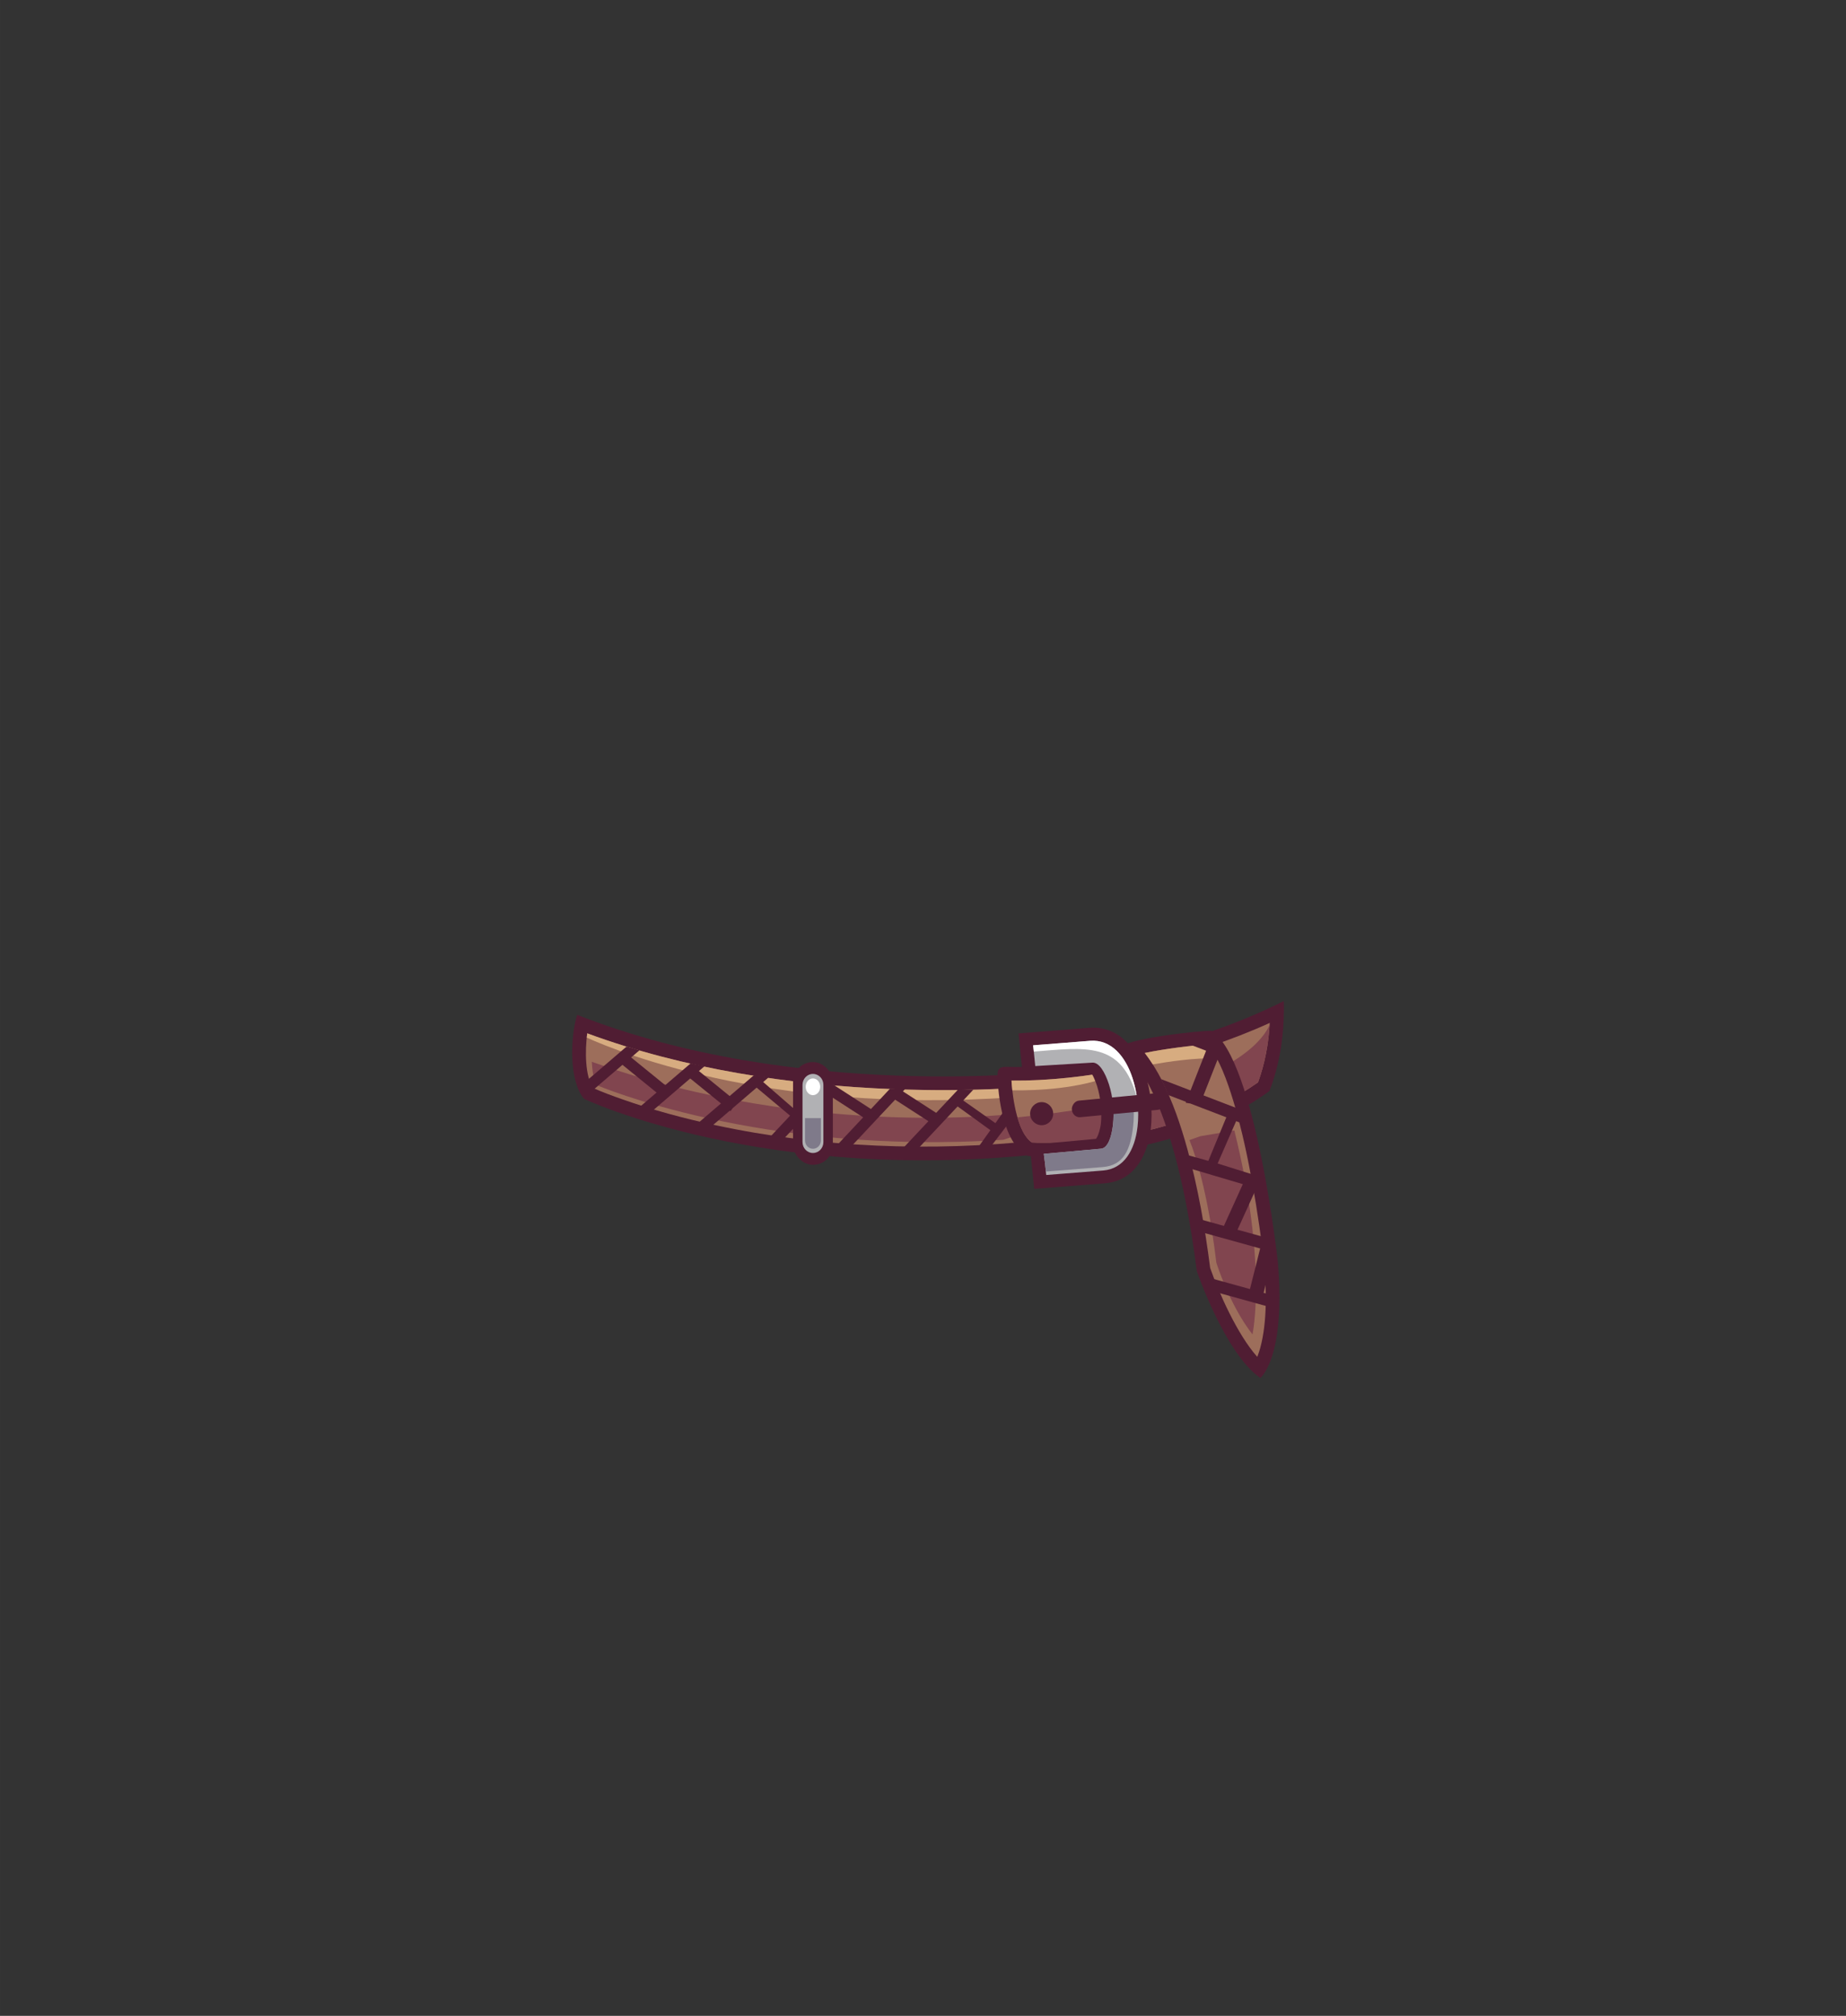 <?xml version="1.0" encoding="UTF-8"?>
<!DOCTYPE svg PUBLIC "-//W3C//DTD SVG 1.1//EN" "http://www.w3.org/Graphics/SVG/1.1/DTD/svg11.dtd">
<!-- Creator: CorelDRAW -->
<svg xmlns="http://www.w3.org/2000/svg" xml:space="preserve" width="161.909mm" height="176.792mm" style="shape-rendering:geometricPrecision; text-rendering:geometricPrecision; image-rendering:optimizeQuality; fill-rule:evenodd; clip-rule:evenodd"
viewBox="0 0 76.661 83.708"
 xmlns:xlink="http://www.w3.org/1999/xlink">
 <rect x="0" y="0" width="76.661" height="83.708" fill="#333333" stroke="none"/>
 <defs>
  <style type="text/css">
   <![CDATA[
    .fil0 {fill:none}
    .fil1 {fill:#501D33}
    .fil9 {fill:#7F7A8A}
    .fil4 {fill:#81454F}
    .fil2 {fill:#9D6E5B}
    .fil8 {fill:#B1B1B4}
    .fil3 {fill:#D7AC80}
    .fil10 {fill:white}
    .fil7 {fill:#7F7A8A;fill-rule:nonzero}
    .fil5 {fill:#B1B1B4;fill-rule:nonzero}
    .fil6 {fill:white;fill-rule:nonzero}
   ]]>
  </style>
 </defs>
 <g id="Layer_x0020_1">
  <rect class="fil0" width="76.661" height="83.708"/>
  <g id="_121756488">
   <path id="_121758384" class="fil1" d="M24.253 45.629c0,0 7.59,3.619 19.447,2.238l-0.044 -3.378c0,0 -10.559,1.249 -19.69,-2.349 -0.284,0.944 -0.343,2.733 0.287,3.489z"/>
   <path id="_121758312" class="fil2" d="M24.623 45.175c0.393,0.178 0.824,0.334 1.225,0.475 1.252,0.441 2.548,0.791 3.845,1.07 4.386,0.945 8.973,1.109 13.432,0.639l-0.029 -2.246c-0.431,0.036 -0.862,0.064 -1.294,0.086 -1.56,0.081 -3.128,0.087 -4.689,0.028 -4.267,-0.163 -8.698,-0.834 -12.726,-2.318 -0.101,0.752 -0.086,1.762 0.236,2.265z"/>
   <path id="_121758240" class="fil3" d="M43.101 45.483l-0.005 -0.369c-0.431,0.036 -0.862,0.064 -1.294,0.086 -1.56,0.081 -3.128,0.087 -4.689,0.028 -4.267,-0.163 -8.698,-0.834 -12.726,-2.318 -0.008,0.057 -0.015,0.116 -0.021,0.176 1.448,0.658 8.139,3.35 18.734,2.397z"/>
   <path id="_121758168" class="fil4" d="M24.789 45.063c0,0 6.798,2.932 16.874,2.266l1.066 -0.347 -0.187 -0.774c0,0 -8.716,1.187 -17.966,-2.118 0.018,0.277 0.052,0.735 0.212,0.973z"/>
   <path id="_121758096" class="fil1" d="M53.313 41.569c-3.185,1.607 -7.594,2.769 -11.291,2.735 -0.319,-0.003 -0.601,-0.063 -0.595,0.316 0.012,0.846 0.226,2.889 1.265,3.381 0,0 5.734,0.421 10.025,-2.696 0.459,-1.188 0.627,-2.44 0.596,-3.736z"/>
   <path id="_121758024" class="fil2" d="M52.731 42.476c-3.221,1.461 -7.276,2.427 -10.715,2.396 -0.004,0 -0.007,-4.73482e-005 -0.011,-0 0.047,0.78 0.26,2.181 0.849,2.57 0.27,0.014 0.551,0.012 0.818,0.008 0.791,-0.013 1.587,-0.08 2.37,-0.194 2.186,-0.319 4.384,-1.033 6.203,-2.312 0.289,-0.798 0.439,-1.626 0.486,-2.467z"/>
   <path id="_121757952" class="fil3" d="M46.732 44.388c-1.609,0.322 -3.221,0.497 -4.716,0.484 -0.004,0 -0.007,-4.73482e-005 -0.011,-0 0.007,0.122 0.019,0.258 0.035,0.404 1.063,0.012 2.801,-0.069 4.158,-0.627 0.216,-0.089 0.392,-0.176 0.534,-0.26z"/>
   <path id="_121757880" class="fil4" d="M42.252 46.397c0.132,0.458 0.326,0.863 0.602,1.045 0.27,0.014 0.551,0.012 0.818,0.008 0.791,-0.013 1.587,-0.08 2.37,-0.194 2.186,-0.319 4.384,-1.033 6.203,-2.312 0.28,-0.774 0.429,-1.575 0.481,-2.389 -0.328,0.751 -2.008,2.994 -10.475,3.843z"/>
   <path id="_121757808" class="fil1" d="M46.531 43.541c0,0 2.117,1.002 3.17,9.242 0,0 1.173,3.427 2.638,4.436 0,0 1.062,-0.822 0.73,-4.79 0,0 -0.911,-8.418 -2.753,-9.624 -0.333,-0.029 -3.819,0.34 -3.785,0.736z"/>
   <path id="_121757736" class="fil2" d="M52.213 56.343c0.056,-0.145 0.101,-0.289 0.126,-0.383 0.286,-1.062 0.254,-2.392 0.164,-3.477 -0.057,-0.524 -0.13,-1.051 -0.206,-1.572 -0.167,-1.145 -0.366,-2.292 -0.618,-3.422 -0.192,-0.861 -0.808,-3.415 -1.557,-4.116 -0.522,0.024 -1.796,0.185 -2.583,0.35 0.288,0.369 0.535,0.794 0.686,1.088 0.469,0.908 0.811,1.917 1.083,2.9 0.445,1.61 0.735,3.286 0.948,4.941 0.344,0.986 1.122,2.76 1.956,3.691z"/>
   <path id="_121757664" class="fil3" d="M50.534 43.952c-0.131,-0.243 -0.269,-0.444 -0.411,-0.578 -0.522,0.024 -1.796,0.185 -2.583,0.35 0.119,0.153 0.232,0.316 0.333,0.475 0.612,-0.108 1.785,-0.288 2.661,-0.247z"/>
   <path id="_121757592" class="fil4" d="M49.393 47.342c0,0 0.693,1.519 1.12,5.091 0,0 0.542,1.754 1.5,2.978 0,0 0.633,-2.872 -0.753,-8.47l-1.413 0.24 -0.453 0.16z"/>
   <g>
    <path id="_121757520" class="fil1" d="M45.244 44.462c0.134,0.124 0.268,0.487 0.31,0.619 0.083,0.258 0.134,0.528 0.16,0.795 0.027,0.267 0.031,0.541 0.001,0.808 -0.015,0.136 -0.092,0.463 -0.199,0.606l-2.752 0.254 0.184 1.824 2.934 -0.232c1.295,-0.102 1.796,-1.275 1.909,-2.27 0.042,-0.375 0.041,-0.758 0.003,-1.134 -0.038,-0.376 -0.113,-0.753 -0.23,-1.116 -0.309,-0.962 -1.037,-2.037 -2.332,-1.935l-2.934 0.232 0.175 1.74 2.77 -0.193z"/>
    <path id="_121757448" class="fil5" d="M43.346 47.912l0.055 0.426 0.046 0.453 0.511 -0.04 1.854 -0.146c0.868,-0.069 1.319,-0.853 1.428,-1.819 0.037,-0.325 0.037,-0.67 0.003,-1.007 -0.034,-0.337 -0.103,-0.677 -0.204,-0.991 -0.3,-0.934 -0.901,-1.635 -1.769,-1.567l-1.854 0.146 -0.511 0.04 0.046 0.453 0.041 0.408 2.369 -0.142c0.275,-0.022 0.523,0.381 0.693,0.907 0.082,0.254 0.138,0.537 0.167,0.826 0.029,0.29 0.03,0.577 0,0.84 -0.061,0.545 -0.225,0.98 -0.501,1.001l-2.374 0.213z"/>
    <path id="_121757376" class="fil6" d="M47.219 45.587c-0.038,-0.274 -0.099,-0.546 -0.181,-0.801 -0.3,-0.934 -0.901,-1.635 -1.769,-1.567l-1.854 0.146 -0.511 0.04 0.026 0.262c2.159,-0.171 3.653,-0.443 4.288,1.919z"/>
    <path id="_121757304" class="fil7" d="M43.346 47.912l0.055 0.426 0.031 0.31 0.511 -0.04 1.854 -0.146c0.868,-0.069 1.151,-0.728 1.26,-1.694 0.036,-0.324 0.037,-0.666 0.003,-1.002 -0.256,0.059 -0.406,0.138 -0.831,0.192 0.02,0.256 0.018,0.508 -0.008,0.741 -0.061,0.545 -0.225,0.98 -0.501,1.001l-2.374 0.213z"/>
    <rect id="_121757232" class="fil1" transform="matrix(-0.747 0.071 0.067 0.796 48.35 45.366)" width="5.176" height="0.865" rx="0.428" ry="0.428"/>
   </g>
   <path id="_121757136" class="fil1" d="M31.307 44.651l-1.006 0.862 -1.276 -1.038 0.231 -0.198c-0.191,-0.04 -0.382,-0.081 -0.572,-0.123l-1.058 0.907 -1.416 -1.151 0.345 -0.296c-0.178,-0.051 -0.356,-0.103 -0.533,-0.157l-1.728 1.481c0.033,0.083 0.07,0.159 0.113,0.227 0.074,0.033 0.149,0.066 0.224,0.097l1.219 -1.045 1.416 1.151 -0.687 0.589c0.175,0.055 0.352,0.109 0.528,0.161l1.557 -1.335 1.277 1.038 -0.929 0.796c0.189,0.044 0.378,0.086 0.567,0.127l0.729 -0.625 0.028 0.023 0.092 -0.126 0.994 -0.852 1.388 1.164 -0.808 0.861c0.187,0.028 0.374,0.056 0.562,0.082l1.749 -1.864 1.533 0.991 -1.018 1.085 0.043 0.04c0.173,0.014 0.347,0.027 0.52,0.04l1.782 -1.899 1.382 0.893 -1.034 1.102c0.21,0.005 0.42,0.008 0.63,0.009 0.761,-0.811 1.488,-1.586 2.271,-2.421 -0.216,0.004 -0.431,0.007 -0.647,0.009l-0.897 0.956 -1.382 -0.893 0.084 -0.09c-0.112,-0.004 -0.225,-0.007 -0.337,-0.012 -0.093,-0.004 -0.186,-0.008 -0.28,-0.012l-0.794 0.847 -1.533 -0.991 0.006 -0.006c-0.196,-0.017 -0.392,-0.035 -0.587,-0.054l-1.024 1.092 -1.337 -1.162 0.22 -0.189c-0.203,-0.029 -0.406,-0.06 -0.609,-0.092z"/>
   <path id="_121757064" class="fil1" d="M51.355 46.014l-1.376 -0.528 0.616 -1.568c-0.152,-0.301 -0.314,-0.549 -0.482,-0.706 -0.208,0.009 -0.532,0.04 -0.899,0.084l0.873 0.335 -0.647 1.649 -1.221 -0.468c0.108,0.216 0.21,0.438 0.305,0.663l0.73 0.28 -0.014 0.036 0.195 0.033 1.492 0.572 -0.747 1.808 -0.825 -0.229c0.05,0.189 0.098,0.379 0.144,0.57l2.113 0.627 -0.786 1.733 -0.892 -0.247c0.032,0.181 0.062,0.363 0.091,0.544l2.307 0.64 -0.424 1.686 -1.536 -0.426c0.069,0.181 0.147,0.378 0.234,0.584l2.024 0.561c0.003,-0.174 0.002,-0.347 -0.002,-0.519l-0.153 -0.042 0.131 -0.52c-0.011,-0.194 -0.024,-0.384 -0.04,-0.567 -0.045,-0.418 -0.101,-0.837 -0.16,-1.254l-1.014 -0.281 0.722 -1.592c-0.039,-0.224 -0.079,-0.448 -0.121,-0.671l-0.016 -0.044 -1.411 -0.443 0.768 -1.759 0.184 0.071c-0.049,-0.19 -0.103,-0.396 -0.163,-0.608z"/>
   <g>
    <polygon id="_121756992" class="fil1" points="42.026,45.672 40.517,47.788 41.003,47.802 42.12,46.337 "/>
    <polygon id="_121756920" class="fil1" points="39.599,45.822 41.336,47.081 41.561,46.796 39.811,45.563 "/>
   </g>
   <circle id="_121756824" class="fil1" cx="43.258" cy="46.245" r="0.479"/>
   <g>
    <rect id="_121756752" class="fil1" x="32.934" y="44.103" width="1.653" height="4.265" rx="0.818" ry="0.818"/>
    <path id="_121756680" class="fil8" d="M33.756 44.595l0.009 0c0.236,0 0.429,0.203 0.429,0.452l0 2.379c0,0.248 -0.193,0.452 -0.429,0.452l-0.009 0c-0.236,0 -0.429,-0.203 -0.429,-0.452l0 -2.379c0,-0.248 0.193,-0.452 0.429,-0.452z"/>
    <path id="_121756608" class="fil9" d="M34.091 46.431l0 0.926c4.73482e-005,0.19 -0.147,0.345 -0.327,0.345l-0.007 0c-0.18,0 -0.327,-0.155 -0.327,-0.345l0 -0.926 0.661 0z"/>
    <ellipse id="_121756536" class="fil10" cx="33.76" cy="45.129" rx="0.302" ry="0.348"/>
   </g>
  </g>
 </g>
</svg>
